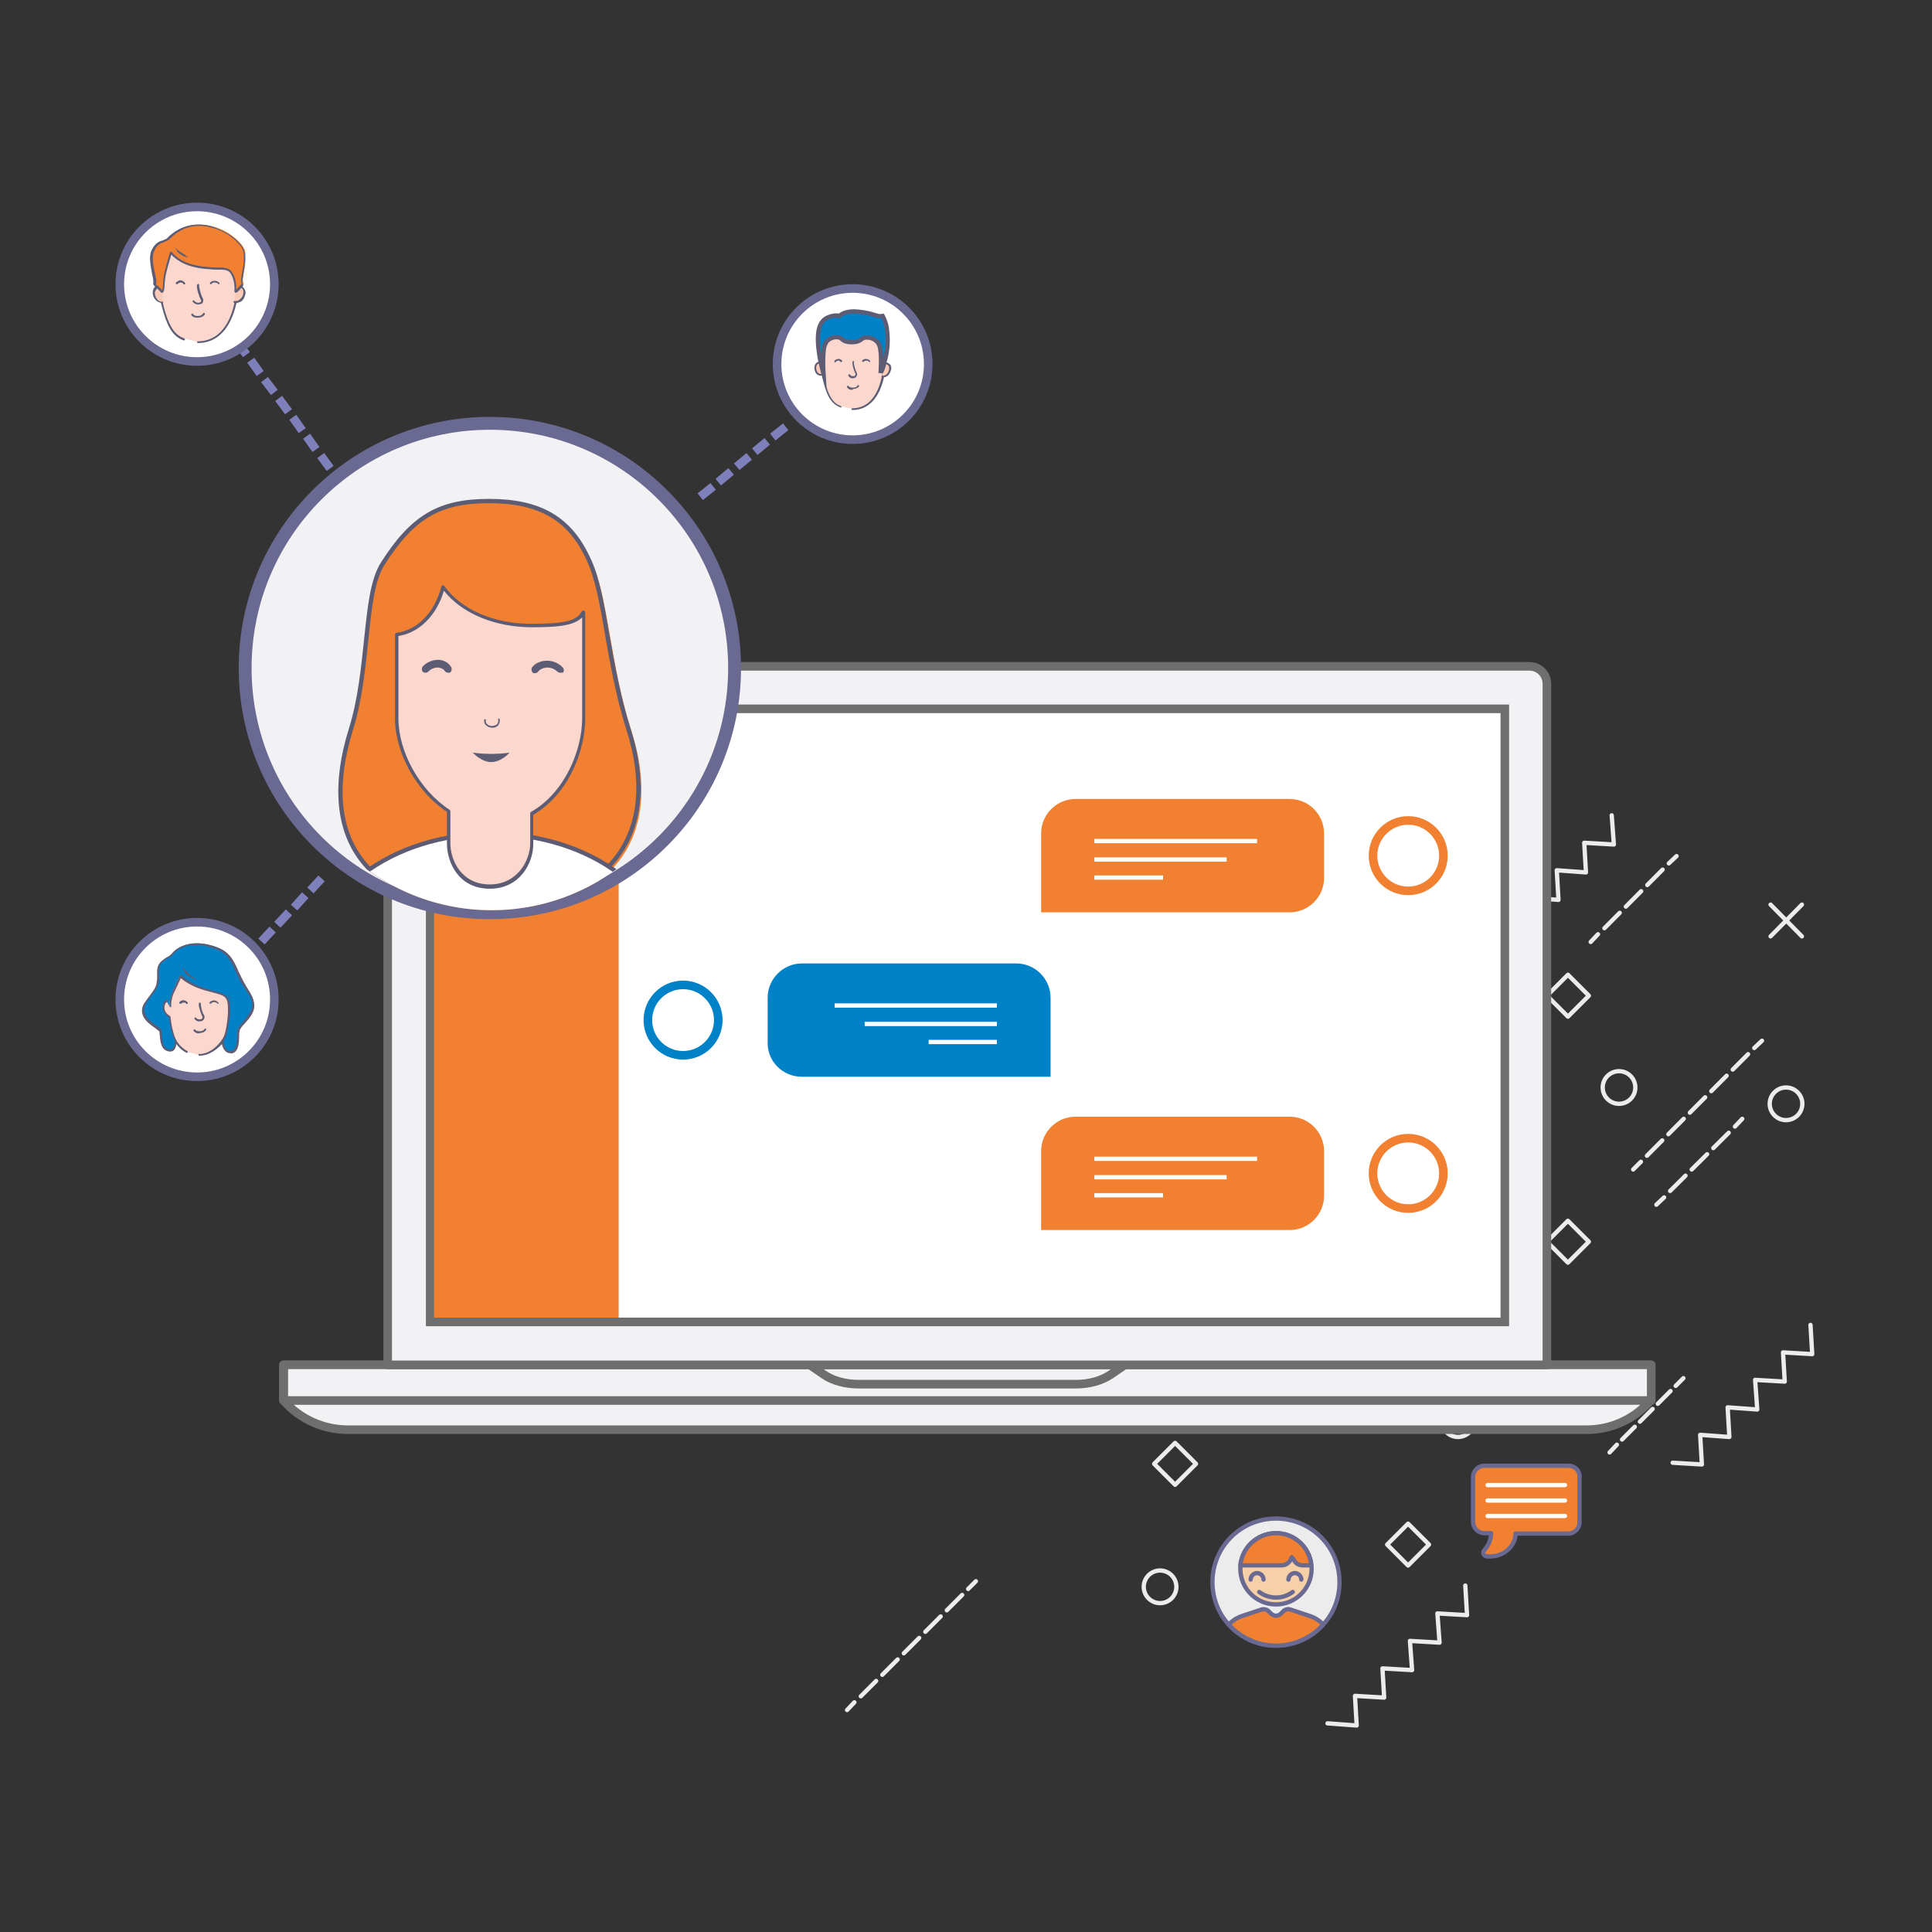 <?xml version="1.0" encoding="utf-8"?>
<!-- Generator: Adobe Illustrator 22.1.0, SVG Export Plug-In . SVG Version: 6.00 Build 0)  -->
<svg version="1.1" id="Calque_1" xmlns="http://www.w3.org/2000/svg" xmlns:xlink="http://www.w3.org/1999/xlink" x="0px" y="0px"
	 viewBox="0 0 450 450" style="enable-background:new 0 0 450 450;" xml:space="preserve">
<rect x="0" y="0" width="450" height="450" fill="#333333" stroke="none"/>
<style type="text/css">
	.st0{fill:#F18130;stroke:#696992;stroke-linecap:round;stroke-linejoin:round;stroke-miterlimit:10;}
	.st1{fill:none;stroke:#FFFFFF;stroke-linecap:round;stroke-linejoin:round;stroke-miterlimit:10;}
	.st2{fill:#F1BD19;stroke:#231F20;stroke-linecap:round;stroke-linejoin:round;stroke-miterlimit:10;}
	.st3{fill:none;stroke:#231F20;stroke-linecap:round;stroke-linejoin:round;stroke-miterlimit:10;}
	.st4{fill:#ECECEC;stroke:#696992;stroke-linecap:round;stroke-linejoin:round;stroke-miterlimit:10;}
	.st5{fill:#F6D1A7;stroke:#696992;stroke-linecap:round;stroke-linejoin:round;stroke-miterlimit:10;}
	.st6{fill:none;stroke:#696992;stroke-linecap:round;stroke-linejoin:round;stroke-miterlimit:10;}
	.st7{fill:#ECECEC;stroke:#231F20;stroke-linecap:round;stroke-linejoin:round;stroke-miterlimit:10;}
	.st8{fill:#F6D1A7;stroke:#231F20;stroke-linecap:round;stroke-linejoin:round;stroke-miterlimit:10;}
	.st9{fill:#D6A500;stroke:#231F20;stroke-linecap:round;stroke-linejoin:round;stroke-miterlimit:10;}
	.st10{fill:#424242;stroke:#231F20;stroke-linecap:round;stroke-linejoin:round;stroke-miterlimit:10;}
	.st11{fill:#FF8C56;stroke:#231F20;stroke-linecap:round;stroke-linejoin:round;stroke-miterlimit:10;}
	.st12{fill:#ADD676;stroke:#231F20;stroke-linecap:round;stroke-linejoin:round;stroke-miterlimit:10;}
	.st13{display:none;fill:#7E50FF;stroke:#696992;stroke-linecap:round;stroke-linejoin:round;stroke-miterlimit:10;}
	.st14{display:none;fill:#0082C8;stroke:#696992;stroke-linecap:round;stroke-linejoin:round;stroke-miterlimit:10;}
	.st15{fill:#EC6F39;stroke:#231F20;stroke-linecap:round;stroke-linejoin:round;stroke-miterlimit:10;}
	.st16{fill:none;stroke:#ECECEC;stroke-linecap:round;stroke-linejoin:round;stroke-miterlimit:10;}
	.st17{fill:none;stroke:#ECECEC;stroke-linecap:round;stroke-linejoin:round;}
	.st18{fill:none;stroke:#ECECEC;stroke-linecap:round;stroke-linejoin:round;stroke-dasharray:4.448,1.779;}
	.st19{fill:none;stroke:#ECECEC;stroke-linecap:round;stroke-linejoin:round;stroke-dasharray:5.028,2.011;}
	.st20{fill:none;stroke:#ECECEC;stroke-linecap:round;stroke-linejoin:round;stroke-dasharray:5.059,2.023;}
	.st21{fill:none;stroke:#ECECEC;stroke-linecap:round;stroke-linejoin:round;stroke-dasharray:5.062,2.025;}
	.st22{fill:none;stroke:#ECECEC;stroke-linecap:round;stroke-linejoin:round;stroke-dasharray:4.84,1.936;}
	.st23{fill:none;stroke:#ECECEC;stroke-linecap:round;stroke-linejoin:round;stroke-dasharray:4.206,1.682;}
	.st24{fill:#F2F2F4;stroke:#6E6E6E;stroke-width:2;stroke-linecap:round;stroke-linejoin:round;stroke-miterlimit:10;}
	.st25{fill:#FFFFFF;stroke:#6E6E6E;stroke-width:2;stroke-miterlimit:10;}
	.st26{fill:#F18130;}
	.st27{fill:none;stroke:#F18130;stroke-width:2;stroke-miterlimit:10;}
	.st28{fill:none;stroke:#FFFFFF;stroke-miterlimit:10;}
	.st29{fill:#0082C8;}
	.st30{fill:none;stroke:#0082C8;stroke-width:2;stroke-miterlimit:10;}
	.st31{fill:#F2F2F4;}
	.st32{fill:none;stroke:#696992;stroke-width:3;stroke-miterlimit:10;}
	.st33{clip-path:url(#SVGID_2_);}
	.st34{fill:none;stroke:#5C5C74;stroke-miterlimit:10;}
	.st35{fill:#FFFFFF;stroke:#5D5C74;stroke-miterlimit:10;}
	.st36{fill:#FBD7CE;}
	.st37{fill:#5C5C74;}
	.st38{fill:none;stroke:#7F7FBC;stroke-width:2;stroke-miterlimit:10;}
	.st39{fill:#FFFFFF;stroke:#696992;stroke-width:2;stroke-miterlimit:10;}
	.st40{fill:#FACAB8;}
	.st41{fill:#0082C8;stroke:#5C5C74;stroke-miterlimit:10;}
	.st42{fill:#EDEFF0;}
</style>
<g>
	<g>
		<g id="XMLID_442_">
			<path id="XMLID_446_" class="st0" d="M365.4,341.4h-19.7c-1.4,0-2.6,1.2-2.6,2.6v10.5c0,1.4,1.2,2.6,2.6,2.6h1.6
				c0,1.5-0.6,2.9-1.6,4c-0.5,0.5-0.1,1.3,0.5,1.4c4.1,0.4,6.8-2.5,6.8-5.3h12.3c1.4,0,2.6-1.2,2.6-2.6V344
				C368,342.6,366.8,341.4,365.4,341.4z"/>
			<line id="XMLID_445_" class="st1" x1="346.5" y1="345.9" x2="364.5" y2="345.9"/>
			<line id="XMLID_444_" class="st1" x1="346.5" y1="349.5" x2="364.5" y2="349.5"/>
			<line id="XMLID_443_" class="st1" x1="346.5" y1="353.1" x2="364.5" y2="353.1"/>
		</g>
		<g id="XMLID_469_">
			<path id="XMLID_473_" class="st2" d="M349.5,186h-19.7c-1.4,0-2.6,1.2-2.6,2.6v10.5c0,1.4,1.2,2.6,2.6,2.6h1.6
				c0,1.5-0.6,2.9-1.6,4c-0.5,0.5-0.1,1.3,0.5,1.4c4.1,0.4,6.8-2.5,6.8-5.3h12.3c1.4,0,2.6-1.2,2.6-2.6v-10.5
				C352.1,187.1,350.9,186,349.5,186z"/>
			<line id="XMLID_472_" class="st3" x1="330.6" y1="190.4" x2="348.6" y2="190.4"/>
			<line id="XMLID_471_" class="st3" x1="330.6" y1="194.1" x2="348.6" y2="194.1"/>
			<line id="XMLID_470_" class="st3" x1="330.6" y1="197.7" x2="348.6" y2="197.7"/>
		</g>
		<g>
			<path class="st4" d="M312,368.5c0,3.8-1.4,7.3-3.8,9.9c-2.7,3-6.6,4.9-11,4.9c-4.4,0-8.3-1.9-11-4.9c-2.4-2.6-3.8-6.1-3.8-9.9
				c0-8.2,6.6-14.8,14.8-14.8C305.4,353.7,312,360.3,312,368.5z"/>
			<g>
				<g id="XMLID_433_">
					<g id="XMLID_435_">
						<circle id="XMLID_441_" class="st5" cx="297.2" cy="365.4" r="8.3"/>
						<path id="XMLID_440_" class="st0" d="M297.2,357.1c-4.3,0-7.9,3.3-8.3,7.5h9.6c0.9,0,1.7-0.5,2.1-1.3l0.3-0.6l0.7,1
							c0.4,0.6,1.1,0.9,1.9,0.9h1.9C305.1,360.4,301.5,357.1,297.2,357.1z"/>
						<g id="XMLID_437_">
							<path id="XMLID_439_" class="st6" d="M300.1,367.9c0-0.8,0.7-1.5,1.5-1.5s1.5,0.7,1.5,1.5"/>
							<path id="XMLID_438_" class="st6" d="M291.3,367.9c0-0.8,0.7-1.5,1.5-1.5c0.8,0,1.5,0.7,1.5,1.5"/>
						</g>
						<path id="XMLID_436_" class="st6" d="M293.3,370.8c1.1,0.8,2.4,1.3,3.9,1.3s2.8-0.5,3.9-1.3"/>
					</g>
				</g>
				<path class="st0" d="M308.2,378.4c-2.7,3-6.6,4.9-11,4.9c-4.4,0-8.3-1.9-11-4.9c0.8-0.9,1.9-1.6,3.1-2l4.5-1.5
					c0.6-0.2,1.3,0,1.7,0.4l0.5,0.5c0.7,0.7,1.7,0.7,2.4,0l0.5-0.5c0.5-0.5,1.1-0.6,1.7-0.4l4.5,1.5
					C306.3,376.8,307.4,377.5,308.2,378.4z"/>
			</g>
		</g>
		<g>
			<path class="st7" d="M349.9,287.7c0,3.6-1.4,6.9-3.6,9.4c-2.6,2.9-6.3,4.7-10.4,4.7s-7.9-1.8-10.4-4.7c-2.2-2.5-3.6-5.8-3.6-9.4
				c0-7.8,6.3-14.1,14.1-14.1C343.6,273.6,349.9,279.9,349.9,287.7z"/>
			<g>
				<g id="XMLID_425_">
					<g id="XMLID_426_">
						<circle id="XMLID_432_" class="st8" cx="335.9" cy="284.7" r="7.9"/>
						<path id="XMLID_431_" class="st9" d="M335.9,276.8c-4.1,0-7.5,3.1-7.8,7.2h9.1c0.9,0,1.6-0.5,2-1.3l0.3-0.6l0.7,0.9
							c0.4,0.6,1.1,0.9,1.8,0.9h1.9C343.4,280,340,276.8,335.9,276.8z"/>
						<g id="XMLID_428_">
							<path id="XMLID_430_" class="st3" d="M338.7,287c0-0.8,0.6-1.4,1.4-1.4s1.4,0.6,1.4,1.4"/>
							<path id="XMLID_429_" class="st3" d="M330.2,287c0-0.8,0.6-1.4,1.4-1.4c0.8,0,1.4,0.6,1.4,1.4"/>
						</g>
						<path id="XMLID_427_" class="st3" d="M332.2,289.8c1,0.8,2.3,1.2,3.7,1.2s2.7-0.5,3.7-1.2"/>
					</g>
				</g>
				<path class="st10" d="M346.3,297.1c-2.6,2.9-6.3,4.7-10.4,4.7s-7.9-1.8-10.4-4.7c0.8-0.8,1.8-1.5,2.9-1.9l4.3-1.4
					c0.6-0.2,1.2,0,1.7,0.4l0.5,0.5c0.6,0.6,1.7,0.6,2.3,0l0.5-0.5c0.4-0.4,1.1-0.6,1.7-0.4l4.3,1.4
					C344.6,295.6,345.6,296.2,346.3,297.1z"/>
			</g>
		</g>
		<g>
			<path class="st7" d="M274.1,268.9c0,3.7-1.4,7.1-3.7,9.6c-2.6,2.9-6.4,4.8-10.7,4.8c-4.2,0-8.1-1.8-10.7-4.8
				c-2.3-2.5-3.7-5.9-3.7-9.6c0-7.9,6.4-14.4,14.4-14.4S274.1,261,274.1,268.9z"/>
			<g>
				<g id="XMLID_417_">
					<g id="XMLID_418_">
						<circle id="XMLID_424_" class="st8" cx="259.7" cy="265.9" r="8.1"/>
						<path id="XMLID_423_" class="st11" d="M259.7,257.8c-4.2,0-7.7,3.2-8,7.3h9.3c0.9,0,1.7-0.5,2-1.3l0.3-0.6l0.7,0.9
							c0.4,0.6,1.1,0.9,1.8,0.9h1.9C267.4,261.1,263.9,257.8,259.7,257.8z"/>
						<g id="XMLID_420_">
							<path id="XMLID_422_" class="st3" d="M262.6,268.3c0-0.8,0.7-1.5,1.5-1.5s1.5,0.7,1.5,1.5"/>
							<path id="XMLID_421_" class="st3" d="M254,268.3c0-0.8,0.7-1.5,1.5-1.5c0.8,0,1.5,0.7,1.5,1.5"/>
						</g>
						<path id="XMLID_419_" class="st3" d="M255.9,271.1c1.1,0.8,2.4,1.2,3.8,1.2c1.4,0,2.7-0.5,3.8-1.2"/>
					</g>
				</g>
				<path class="st12" d="M270.4,278.6c-2.6,2.9-6.4,4.8-10.7,4.8c-4.2,0-8.1-1.8-10.7-4.8c0.8-0.9,1.8-1.5,3-1.9l4.4-1.5
					c0.6-0.2,1.2,0,1.7,0.4l0.5,0.5c0.6,0.6,1.7,0.6,2.3,0l0.5-0.5c0.4-0.4,1.1-0.6,1.7-0.4l4.4,1.5
					C268.6,277,269.6,277.7,270.4,278.6z"/>
			</g>
		</g>
		<path id="XMLID_468_" class="st13" d="M393.5,222.8l1.1,2.2c0.3,0.7,1,1.2,1.8,1.3l2.5,0.4c1.9,0.3,2.7,2.6,1.3,4l-1.8,1.7
			c-0.6,0.5-0.8,1.3-0.7,2.1l0.4,2.5c0.3,1.9-1.7,3.4-3.4,2.5l-2.2-1.2c-0.7-0.4-1.5-0.4-2.2,0l-2.2,1.2c-1.7,0.9-3.7-0.6-3.4-2.5
			l0.4-2.5c0.1-0.8-0.1-1.5-0.7-2.1l-1.8-1.7c-1.4-1.4-0.6-3.7,1.3-4l2.5-0.4c0.8-0.1,1.4-0.6,1.8-1.3l1.1-2.2
			C390.1,221.1,392.6,221.1,393.5,222.8z"/>
		<path class="st14" d="M416,190.9c0-2.7-2.2-4.9-4.9-4.9c-1.6,0-3,0.8-3.9,2c-0.9-1.2-2.3-2-3.9-2c-2.7,0-4.9,2.2-4.9,4.9
			c0,0-0.7,5.2,8.9,11.1C416.7,196.1,416,190.9,416,190.9z"/>
		<path class="st15" d="M304.9,283c0-2.7-2.2-4.9-4.9-4.9c-1.6,0-3,0.8-3.9,2c-0.9-1.2-2.3-2-3.9-2c-2.7,0-4.9,2.2-4.9,4.9
			c0,0-0.7,5.2,8.9,11.1C305.6,288.2,304.9,283,304.9,283z"/>
		<g id="XMLID_479_">
			<line id="XMLID_481_" class="st16" x1="412.4" y1="210.7" x2="419.7" y2="218.1"/>
			<line id="XMLID_416_" class="st16" x1="419.7" y1="210.7" x2="412.4" y2="218.1"/>
		</g>
		<g id="XMLID_488_">
			<line id="XMLID_491_" class="st16" x1="282.5" y1="240.5" x2="289.9" y2="247.8"/>
			<line id="XMLID_490_" class="st16" x1="289.9" y1="240.5" x2="282.5" y2="247.8"/>
		</g>
		<circle id="XMLID_415_" class="st16" cx="270.2" cy="369.6" r="3.8"/>
		<circle id="XMLID_499_" class="st16" cx="416" cy="257.1" r="3.8"/>
		<circle id="XMLID_493_" class="st16" cx="339.6" cy="330.9" r="3.8"/>
		
			<rect id="XMLID_492_" x="324.6" y="356.3" transform="matrix(0.707 -0.707 0.707 0.707 -158.305 337.351)" class="st16" width="6.9" height="6.9"/>
		
			<rect id="XMLID_414_" x="270.3" y="337.5" transform="matrix(0.707 -0.707 0.707 0.707 -160.893 293.447)" class="st16" width="6.9" height="6.9"/>
		
			<rect id="XMLID_498_" x="271.5" y="285.8" transform="matrix(0.707 -0.707 0.707 0.707 -123.987 279.099)" class="st16" width="6.9" height="6.9"/>
		
			<rect id="XMLID_484_" x="318.4" y="308.6" transform="matrix(0.707 -0.707 0.707 0.707 -126.37 318.94)" class="st16" width="6.9" height="6.9"/>
		<circle id="XMLID_478_" class="st16" cx="377.1" cy="253.3" r="3.8"/>
		<circle id="XMLID_483_" class="st16" cx="330.2" cy="219.4" r="3.8"/>
		
			<rect id="XMLID_477_" x="361.8" y="285.8" transform="matrix(0.707 -0.707 0.707 0.707 -97.536 342.95)" class="st16" width="6.9" height="6.9"/>
		
			<rect id="XMLID_476_" x="361.8" y="228.5" transform="matrix(0.707 -0.707 0.707 0.707 -57.018 326.159)" class="st16" width="6.9" height="6.9"/>
		<polyline id="XMLID_413_" class="st16" points="341.3,369.3 341.7,376.2 334.8,375.8 335.3,382.6 328.4,382.2 328.9,389 
			322,388.6 322.4,395.4 315.6,395 316,401.9 309.2,401.4 		"/>
		<polyline id="XMLID_502_" class="st16" points="421.7,308.6 422.1,315.4 415.3,315 415.7,321.8 408.8,321.4 409.3,328.3 
			402.4,327.8 402.8,334.7 396,334.2 396.4,341.1 389.6,340.7 		"/>
		<polyline id="XMLID_482_" class="st16" points="311.9,241.1 312.3,247.9 305.5,247.5 305.9,254.4 299.1,253.9 299.5,260.8 
			292.6,260.4 293.1,267.2 286.2,266.8 286.6,273.6 279.8,273.2 		"/>
		<polyline id="XMLID_412_" class="st16" points="265.1,300.2 265.5,307.1 258.7,306.6 259.1,313.5 252.3,313.1 252.7,319.9 
			245.8,319.5 246.3,326.3 239.4,325.9 239.9,332.7 233,332.3 		"/>
		<g id="XMLID_410_">
			<g>
				<line class="st17" x1="222.5" y1="323.5" x2="224.3" y2="321.8"/>
				<line class="st18" x1="225.5" y1="320.5" x2="242.5" y2="303.5"/>
				<line class="st17" x1="243.1" y1="302.9" x2="244.9" y2="301.1"/>
			</g>
		</g>
		<g id="XMLID_463_">
			<g>
				<line class="st17" x1="297" y1="228.1" x2="298.8" y2="226.3"/>
				<line class="st18" x1="300.1" y1="225.1" x2="317" y2="208.1"/>
				<line class="st17" x1="317.7" y1="207.5" x2="319.4" y2="205.7"/>
			</g>
		</g>
		<g id="XMLID_461_">
			<g>
				<line class="st17" x1="301.9" y1="233" x2="303.7" y2="231.3"/>
				<line class="st19" x1="305.1" y1="229.8" x2="314.4" y2="220.6"/>
				<line class="st17" x1="315.1" y1="219.9" x2="316.9" y2="218.1"/>
			</g>
		</g>
		<g id="XMLID_474_">
			<g>
				<line class="st17" x1="380.4" y1="272.4" x2="382.2" y2="270.6"/>
				<line class="st20" x1="383.6" y1="269.2" x2="407.9" y2="244.8"/>
				<line class="st17" x1="408.6" y1="244.1" x2="410.4" y2="242.4"/>
			</g>
		</g>
		<g id="XMLID_406_">
			<g>
				<line class="st17" x1="385.8" y1="280.6" x2="387.6" y2="278.9"/>
				<line class="st21" x1="389" y1="277.4" x2="403.4" y2="263.1"/>
				<line class="st17" x1="404.1" y1="262.4" x2="405.8" y2="260.6"/>
			</g>
		</g>
		<g id="XMLID_400_">
			<g>
				<line class="st17" x1="260.2" y1="329.7" x2="261.9" y2="327.9"/>
				<line class="st21" x1="263.4" y1="326.5" x2="277.7" y2="312.2"/>
				<line class="st17" x1="278.4" y1="311.4" x2="280.2" y2="309.7"/>
			</g>
		</g>
		<g id="XMLID_500_">
			<g>
				<line class="st17" x1="336.3" y1="318" x2="338.1" y2="316.2"/>
				<line class="st21" x1="339.5" y1="314.8" x2="353.8" y2="300.4"/>
				<line class="st17" x1="354.6" y1="299.7" x2="356.3" y2="298"/>
			</g>
		</g>
		<g id="XMLID_485_">
			<g>
				<line class="st17" x1="315.1" y1="274.8" x2="316.8" y2="273"/>
				<line class="st21" x1="318.3" y1="271.6" x2="332.6" y2="257.3"/>
				<line class="st17" x1="333.3" y1="256.6" x2="335.1" y2="254.8"/>
			</g>
		</g>
		<g id="XMLID_487_">
			<g>
				<line class="st17" x1="307.5" y1="269.3" x2="309.3" y2="267.5"/>
				<line class="st22" x1="310.6" y1="266.1" x2="319.5" y2="257.2"/>
				<line class="st17" x1="320.2" y1="256.6" x2="322" y2="254.8"/>
			</g>
		</g>
		<polyline id="XMLID_460_" class="st16" points="375.4,189.9 375.9,196.7 369,196.3 369.4,203.2 362.6,202.7 363,209.6 
			356.2,209.1 356.6,216 349.7,215.6 350.2,222.4 343.3,222 		"/>
		<g id="XMLID_455_">
			<g>
				<line class="st17" x1="370.5" y1="219.4" x2="372.2" y2="217.6"/>
				<line class="st21" x1="373.7" y1="216.2" x2="388" y2="201.8"/>
				<line class="st17" x1="388.7" y1="201.1" x2="390.5" y2="199.4"/>
			</g>
		</g>
		<g id="XMLID_372_">
			<g>
				<line class="st17" x1="197.3" y1="398.3" x2="199" y2="396.5"/>
				<line class="st20" x1="200.5" y1="395.1" x2="224.8" y2="370.8"/>
				<line class="st17" x1="225.5" y1="370.1" x2="227.3" y2="368.3"/>
			</g>
		</g>
		<g id="XMLID_494_">
			<g>
				<line class="st17" x1="374.9" y1="338.3" x2="376.6" y2="336.5"/>
				<line class="st23" x1="377.8" y1="335.3" x2="389.7" y2="323.4"/>
				<line class="st17" x1="390.3" y1="322.8" x2="392.1" y2="321"/>
			</g>
		</g>
		<g id="XMLID_451_">
			<path id="XMLID_295_" class="st7" d="M350.1,248.6h-28.4c-1.1,0-2-0.9-2-2V231c0-1.1,0.9-2,2-2h28.4c1.1,0,2,0.9,2,2v15.7
				C352.1,247.8,351.2,248.6,350.1,248.6z"/>
			<rect id="XMLID_454_" x="319.7" y="233.5" class="st2" width="32.4" height="2.9"/>
			<g id="XMLID_453_">
				<rect x="321.4" y="243.2" class="st7" width="10.1" height="1.4"/>
			</g>
			<g id="XMLID_452_">
				<rect x="333.9" y="243.2" class="st7" width="10.1" height="1.4"/>
			</g>
		</g>
	</g>
	<g>
		<path id="XMLID_299_" class="st24" d="M369.6,333H81c-5.5,0-10.8-2.3-14.5-6.3l-0.5-0.5v-8.3h318.5v8.3l-0.5,0.5
			C380.3,330.7,375.1,333,369.6,333z"/>
		<rect id="XMLID_298_" x="66.1" y="317.9" class="st24" width="318.5" height="8.3"/>
		<path id="XMLID_297_" class="st24" d="M225.3,322.4h25.3c3.1,0,6-0.8,8.2-2.3l3.2-2.2h-36.7h-36.7l3.2,2.2
			c2.1,1.5,5.1,2.3,8.2,2.3H225.3z"/>
		<path id="XMLID_296_" class="st24" d="M360.3,317.9h-270V159.3c0-2.3,1.8-4.1,4.1-4.1h261.8c2.3,0,4.1,1.8,4.1,4.1V317.9z"/>
		<rect id="XMLID_294_" x="100.2" y="165.1" class="st25" width="250.3" height="142.8"/>
		<g>
			<g>
				<path class="st26" d="M300.4,212.5h-57.9v-18.4c0-4.4,3.6-8,8-8h49.9c4.4,0,8,3.6,8,8v10.4C308.4,208.9,304.8,212.5,300.4,212.5
					z"/>
				<circle class="st27" cx="328" cy="199.3" r="8.2"/>
				<line class="st28" x1="254.9" y1="195.9" x2="292.8" y2="195.9"/>
				<line class="st28" x1="254.9" y1="200.2" x2="285.7" y2="200.2"/>
				<line class="st28" x1="254.9" y1="204.4" x2="270.9" y2="204.4"/>
			</g>
			<g>
				<path class="st26" d="M300.4,286.5h-57.9v-18.4c0-4.4,3.6-8,8-8h49.9c4.4,0,8,3.6,8,8v10.4C308.4,282.9,304.8,286.5,300.4,286.5
					z"/>
				<circle class="st27" cx="328" cy="273.3" r="8.2"/>
				<line class="st28" x1="254.9" y1="269.9" x2="292.8" y2="269.9"/>
				<line class="st28" x1="254.9" y1="274.2" x2="285.7" y2="274.2"/>
				<line class="st28" x1="254.9" y1="278.4" x2="270.9" y2="278.4"/>
			</g>
			<g>
				<path class="st29" d="M186.8,250.8h57.9v-18.4c0-4.4-3.6-8-8-8h-49.9c-4.4,0-8,3.6-8,8v10.4
					C178.7,247.2,182.3,250.8,186.8,250.8z"/>
				<circle class="st30" cx="159.1" cy="237.6" r="8.2"/>
				<line class="st28" x1="232.2" y1="234.2" x2="194.4" y2="234.2"/>
				<line class="st28" x1="232.2" y1="238.5" x2="201.4" y2="238.5"/>
				<line class="st28" x1="232.2" y1="242.7" x2="216.3" y2="242.7"/>
			</g>
		</g>
		<rect x="101.1" y="166.1" class="st26" width="43" height="140.8"/>
		<g>
			<circle id="XMLID_1138_" class="st31" cx="114.1" cy="155.6" r="57"/>
			<circle id="XMLID_382_" class="st32" cx="114.1" cy="155.6" r="57"/>
			<g id="XMLID_1137_">
				<g>
					<g>
						<g>
							<g>
								<defs>
									<circle id="SVGID_1_" cx="114.5" cy="163" r="49"/>
								</defs>
								<clipPath id="SVGID_2_">
									<use xlink:href="#SVGID_1_"  style="overflow:visible;"/>
								</clipPath>
								<g id="XMLID_1120_" class="st33">
									<path id="XMLID_1068_" class="st26" d="M147.1,170.3c7.6,23.8-3.6,41.8-32.9,41.8c-30.9,0-39.9-18-32.6-41.8
										c4.6-15,2.8-31.4,7.5-38.8c6.7-10.6,12.8-14.7,25-14.7c11.6,0,18.9,3.7,23.7,14C141.7,139,142.1,154.9,147.1,170.3z"/>
									<path id="XMLID_1065_" class="st34" d="M113.9,116.7c-11.6,0-17.8,3.7-24.7,14.5c-2.5,3.9-3.1,10.3-3.9,17.8
										c-0.7,6.5-1.4,14-3.6,21c-3.9,12.5-3,22.9,2.3,30c5.5,7.5,15.6,11.2,29.9,11.2c14,0,24.3-4.1,30-11.9
										c5.4-7.4,6.3-17.6,2.5-29.4c-2.4-7.6-3.8-15.4-5-22.2c-1.2-7.1-2.3-13.2-4.3-17.4C132.8,120.8,125.8,116.7,113.9,116.7z"/>
									<path id="XMLID_1064_" class="st35" d="M72.3,225.9c0-17.5,18.9-31.7,42.1-31.7s42.1,14.2,42.1,31.7"/>
									<path id="XMLID_1063_" class="st36" d="M123.9,146c-9,0-16.8-3.7-20.6-9c-1.5,6.1-5.7,10.5-10.8,11.2c0,5.6,0,14.6,0,19.5
										c0,7.5,4.7,16.9,12.1,21.6v7.5c0,4.2,2.6,10.1,9.6,10.1c6.7,0,9.8-5.9,9.8-10.1v-7c7.9-4.5,12.1-14.3,12.1-22.1
										c0-7.5,0-24.6,0-24.6c0-0.1,0-0.1,0-0.2C134.8,145.3,131.6,146,123.9,146z"/>
									<path id="XMLID_1060_" class="st37" d="M114.1,207c-7.4,0-10-6.3-10-10.5v-7.4c-7-4.6-12.1-13.7-12.1-21.8v-19.5
										c0-0.2,0.2-0.3,0.3-0.4c4.9-0.6,9-4.8,10.5-10.8c0.1-0.2,0.2-0.3,0.3-0.3c0.2,0,0.3,0.1,0.4,0.2c3.9,5.5,11.6,8.8,20.2,8.8
										c7.9,0,10.6-0.7,11.8-2.9c0.1-0.2,0.3-0.2,0.5-0.2c0.2,0.1,0.3,0.2,0.3,0.4v0.2v24.6c0,7.4-3.8,17.5-12.1,22.4v6.7
										C124.3,200.8,121.2,207,114.1,207z M92.8,148.1v19.2c0,7.9,5,16.8,11.9,21.3c0.1,0.1,0.2,0.2,0.2,0.3v7.5
										c0,3.9,2.5,9.6,9.2,9.6c6.4,0,9.4-5.6,9.4-9.6v-7c0-0.1,0.1-0.3,0.2-0.3c7.9-4.5,11.9-14.4,11.9-21.8v-23.5
										c-1.9,1.9-5.5,2.3-11.7,2.3c-8.6,0-16.3-3.2-20.5-8.5C101.7,143.3,97.7,147.4,92.8,148.1z"/>
									<g id="XMLID_1058_">
										<path id="XMLID_1059_" class="st37" d="M118.7,175.3c0,0-1.9,2.2-4.3,2.2c-2.3,0-4.3-2.2-4.3-2.2s1.9,0.3,4.3,0.3
											C116.9,175.6,118.7,175.3,118.7,175.3z"/>
									</g>
									<g id="XMLID_1035_">
										<path id="XMLID_1057_" class="st37" d="M114.7,169.5L114.7,169.5c-0.7,0-1.3-0.3-1.7-0.8c-0.2-0.3-0.3-0.8-0.2-1.2
											l0.4,0.1c-0.1,0.3-0.1,0.6,0.1,0.9s0.7,0.6,1.2,0.6c0.6,0,1.2-0.2,1.4-0.6c0.2-0.3,0.2-0.6,0.1-1l0.3-0.2
											c0.2,0.6,0.1,1-0.1,1.3C116.1,169.1,115.4,169.5,114.7,169.5z"/>
									</g>
									<g id="XMLID_1033_">
										<path id="XMLID_1034_" class="st37" d="M99.1,156.7c-0.2,0-0.4-0.1-0.6-0.2c-0.3-0.3-0.3-0.8-0.1-1.2
											c1-1.1,2.5-1.7,3.9-1.6c1.2,0.1,2.2,0.7,2.8,1.7c0.2,0.4,0.1,0.9-0.2,1.2c-0.4,0.2-0.9,0.1-1.2-0.2
											c-0.3-0.5-0.8-0.8-1.5-0.9c-0.9-0.1-1.9,0.3-2.5,1C99.5,156.6,99.3,156.7,99.1,156.7z"/>
									</g>
									<g id="XMLID_1029_">
										<path id="XMLID_1031_" class="st37" d="M130.5,156.7c-0.2,0-0.4-0.1-0.6-0.2c-0.7-0.7-1.7-1.1-2.7-1
											c-0.8,0.1-1.5,0.4-1.9,1c-0.3,0.3-0.8,0.4-1.2,0.2c-0.3-0.3-0.4-0.8-0.2-1.2c0.7-1,1.9-1.5,3.2-1.6c1.5-0.1,3,0.5,4,1.6
											c0.3,0.3,0.3,0.9,0,1.2C130.9,156.6,130.7,156.7,130.5,156.7z"/>
									</g>
								</g>
							</g>
						</g>
					</g>
				</g>
			</g>
			<g id="XMLID_1140_">
				<line id="XMLID_1141_" class="st38" x1="76.9" y1="109.1" x2="74.7" y2="106.1"/>
				<line id="XMLID_1142_" class="st38" x1="73.6" y1="104.7" x2="71.4" y2="101.6"/>
				<line id="XMLID_1143_" class="st38" x1="70.4" y1="100.3" x2="68.2" y2="97.2"/>
				<line id="XMLID_1144_" class="st38" x1="67.2" y1="95.9" x2="64.9" y2="92.8"/>
				<line id="XMLID_1145_" class="st38" x1="63.9" y1="91.4" x2="61.6" y2="88.4"/>
				<line id="XMLID_1146_" class="st38" x1="60.6" y1="87" x2="58.4" y2="83.9"/>
				<line id="XMLID_1147_" class="st38" x1="57.4" y1="82.6" x2="55.1" y2="79.5"/>
				<path id="XMLID_371_" class="st38" d="M54.1,78.2"/>
			</g>
			<g id="XMLID_361_">
				<path id="XMLID_370_" class="st38" d="M55.9,224.5"/>
				<line id="XMLID_369_" class="st38" x1="57" y1="223.3" x2="59.7" y2="220.5"/>
				<line id="XMLID_368_" class="st38" x1="60.9" y1="219.3" x2="63.5" y2="216.5"/>
				<line id="XMLID_366_" class="st38" x1="64.6" y1="215.4" x2="67.3" y2="212.5"/>
				<line id="XMLID_364_" class="st38" x1="68.5" y1="211.4" x2="71.1" y2="208.5"/>
				<line id="XMLID_363_" class="st38" x1="72.3" y1="207.4" x2="74.9" y2="204.6"/>
				<path id="XMLID_362_" class="st38" d="M76,203.4"/>
			</g>
			<g id="XMLID_353_">
				<path id="XMLID_360_" class="st38" d="M161.8,116.8"/>
				<line id="XMLID_359_" class="st38" x1="163.1" y1="115.7" x2="166.1" y2="113.3"/>
				<line id="XMLID_358_" class="st38" x1="167.3" y1="112.3" x2="170.3" y2="109.8"/>
				<line id="XMLID_357_" class="st38" x1="171.6" y1="108.7" x2="174.5" y2="106.3"/>
				<line id="XMLID_356_" class="st38" x1="175.8" y1="105.2" x2="178.7" y2="102.8"/>
				<line id="XMLID_355_" class="st38" x1="180" y1="101.8" x2="183" y2="99.4"/>
				<path id="XMLID_354_" class="st38" d="M184.3,98.3"/>
			</g>
			<circle id="XMLID_352_" class="st39" cx="198.6" cy="84.8" r="17.6"/>
			<g id="XMLID_347_">
				<g id="XMLID_350_">
					<path id="XMLID_351_" class="st40" d="M192.4,85.7c0,0.9-0.6,1.6-1.3,1.6c-0.7,0-1.3-0.7-1.3-1.6s0.6-1.3,1.3-1.3
						C191.8,84.4,192.4,84.8,192.4,85.7z"/>
				</g>
				<g id="XMLID_348_">
					<path id="XMLID_349_" class="st37" d="M191.1,87.5c-0.8,0-1.4-0.8-1.4-1.8s0.6-1.5,1.4-1.5c0.8,0,1.4,0.6,1.4,1.5
						C192.6,86.6,192,87.5,191.1,87.5z M191.1,84.6c-0.6,0-1,0.4-1,1.1c0,0.8,0.5,1.4,1,1.4s1-0.6,1-1.4
						C192.2,85,191.8,84.6,191.1,84.6z"/>
				</g>
			</g>
			<g id="XMLID_345_">
				<path id="XMLID_346_" class="st36" d="M195.8,94.6c-2.2-0.8-3.2-3-4-6.3c-0.5-1.9-0.7-3.1-0.7-5.4c0-5.5,2.9-7.6,7.4-7.6
					s7.6,1.2,7.6,6.7c0,8.3-2.7,13.2-7.6,13.2"/>
			</g>
			<g id="XMLID_343_">
				<path id="XMLID_344_" class="st37" d="M198.5,95.5c-0.1,0-0.2-0.1-0.2-0.2s0.1-0.2,0.2-0.2c4.7,0,7.4-4.7,7.4-12.9
					c0-5.4-3-6.5-7.4-6.5c-2.3,0-4.1,0.6-5.3,1.7c-1.3,1.2-1.9,3.1-1.9,5.7c0,2.3,0.2,3.6,0.7,5.4c1.1,4.3,2.3,5.5,3.9,6.1
					c0.1,0.1,0.2,0.2,0.1,0.2c-0.1,0.1-0.2,0.2-0.2,0.1c-2.3-0.8-3.3-3-4.1-6.3c-0.5-1.9-0.7-3-0.7-5.5c0-5.2,2.5-7.8,7.6-7.8
					c4.1,0,7.9,0.8,7.9,6.9C206.4,90.6,203.5,95.5,198.5,95.5z"/>
			</g>
			<g id="XMLID_341_">
				<path id="XMLID_342_" class="st37" d="M198.6,88.1c-0.1,0-0.2,0-0.2,0c-0.6-0.1-0.8-0.6-0.8-0.6c-0.1-0.1,0-0.2,0.1-0.3
					c0.1-0.1,0.2,0,0.3,0.1c0,0,0.2,0.3,0.5,0.3c0.3,0.1,0.6,0,0.7-0.2c0.1-0.1,0.1-0.3,0-0.5c-0.3-0.5-0.8-2.2-0.6-2.7
					c0-0.1,0.1-0.2,0.2-0.1c0.1,0,0.2,0.1,0.1,0.2c-0.1,0.4,0.3,1.9,0.6,2.4c0.2,0.3,0.2,0.6,0,0.9C199.3,88,199,88.1,198.6,88.1z"
					/>
			</g>
			<g id="XMLID_339_">
				<path id="XMLID_340_" class="st37" d="M194.5,84.4c-0.1,0-0.1,0-0.1-0.1c-0.1-0.1-0.1-0.2,0-0.3c0.3-0.3,0.6-0.4,1-0.4
					c0.3,0,0.6,0.2,0.7,0.4c0.1,0.1,0.1,0.2-0.1,0.3c-0.1,0.1-0.2,0.1-0.3-0.1c-0.1-0.1-0.2-0.2-0.4-0.2c-0.2,0-0.5,0.1-0.6,0.3
					C194.6,84.4,194.6,84.4,194.5,84.4z"/>
			</g>
			<g id="XMLID_337_">
				<path id="XMLID_338_" class="st37" d="M202.6,84.4c-0.1,0-0.1,0-0.1-0.1c-0.2-0.2-0.5-0.3-0.7-0.3s-0.4,0.1-0.6,0.2
					c-0.1,0.1-0.2,0.1-0.3,0.1c-0.1-0.1-0.1-0.2-0.1-0.3c0.2-0.2,0.5-0.4,0.8-0.4s0.8,0.1,1,0.4c0.1,0.1,0.1,0.2,0,0.3
					C202.6,84.4,202.6,84.4,202.6,84.4z"/>
			</g>
			<g id="XMLID_335_">
				<path id="XMLID_336_" class="st37" d="M198.5,90.8c-0.6,0-1-0.2-1.2-0.6c-0.1-0.1-0.1-0.2,0.1-0.3c0.1-0.1,0.2-0.1,0.3,0.1
					c0.2,0.2,0.6,0.3,1,0.3c0.5,0,0.9-0.2,1-0.5c0.1-0.1,0.2-0.1,0.3-0.1c0.1,0.1,0.1,0.2,0.1,0.3c-0.2,0.3-0.8,0.6-1.4,0.6
					C198.5,90.8,198.5,90.8,198.5,90.8z"/>
			</g>
			<g id="XMLID_330_">
				<g id="XMLID_333_">
					<path id="XMLID_334_" class="st40" d="M205.5,87.7c1,0.1,1.9-1,1.9-1.9c0.1-1-0.9-1.3-1.6-1.2"/>
				</g>
				<g id="XMLID_331_">
					<path id="XMLID_332_" class="st37" d="M205.6,87.9c-0.1,0-0.1,0-0.1,0c-0.1,0-0.2-0.1-0.2-0.2s0.1-0.2,0.2-0.2
						c0.5,0.1,0.8-0.2,1-0.3c0.3-0.3,0.6-0.8,0.6-1.4c0-0.3-0.1-0.6-0.2-0.7c-0.2-0.2-0.7-0.3-1.1-0.3c-0.1,0-0.2-0.1-0.2-0.2
						s0.1-0.2,0.2-0.2c0.6-0.1,1.1,0.1,1.4,0.4c0.3,0.2,0.4,0.6,0.4,1c-0.1,0.6-0.3,1.2-0.8,1.7C206.4,87.8,206,87.9,205.6,87.9z"/>
				</g>
			</g>
			<path id="XMLID_329_" class="st41" d="M205.9,84.7c1-3.2,1-5.9,0.6-8.6c-0.3-1.4-0.9-2.5-0.9-2.5c-1.4,0.3-1.8-0.6-5.6-1
				c-2.7-0.3-4,0.5-4.5,1c0,0-0.9-0.4-2.6,0.3c-1.7,0.7-3,2.6-2.1,8.5c0.3,2.3,1,4.5,1,4.5s-0.3-4.7,0.3-6.5
				c0.1-0.1,0.1-0.2,0.1-0.2l0.3-0.6c1-1.2,2.9-1.4,3.6-0.6c0.8,0.8,2.3,0.7,2.3,0.7s1.4,0.1,2.3-0.7c0.8-0.8,3.4-0.4,4.1,1.4
				c0.7,1.8,0.3,6.5,0.3,6.5S205.7,86,205.9,84.7z"/>
			<circle id="XMLID_328_" class="st39" cx="45.9" cy="66.2" r="18"/>
			<circle id="XMLID_588_" class="st39" cx="45.9" cy="232.8" r="18"/>
			<g id="XMLID_9_">
				<g id="XMLID_326_">
					<path id="XMLID_327_" class="st36" d="M42.8,78.8c-2.8-1-3.9-3.8-5-7.6c-0.6-2.3-0.8-3.9-0.8-6.7c0-6.7,3.5-9.3,9.2-9.3
						c5.6,0,9.4,1.4,9.4,8.3c0,10.2-3.4,16.2-9.4,16.2"/>
				</g>
				<g id="XMLID_324_">
					<path id="XMLID_325_" class="st37" d="M46.1,79.9c-0.1,0-0.2-0.1-0.2-0.2c0-0.1,0.1-0.2,0.2-0.2c5.8,0,9.2-5.9,9.2-15.9
						c0-6.7-3.7-8-9.2-8c-2.9,0-5,0.6-6.5,2.1c-1.6,1.4-2.3,3.9-2.3,7c0,2.9,0.3,4.4,0.8,6.6c1.4,5.4,2.9,6.8,4.8,7.5
						c0.1,0.1,0.2,0.2,0.2,0.3c-0.1,0.1-0.2,0.2-0.3,0.2c-2.8-1-4-3.7-5.1-7.9c-0.6-2.2-0.9-3.8-0.9-6.7c0-6.4,3-9.5,9.4-9.5
						c5,0,9.6,1,9.6,8.5C55.7,73.8,52.2,79.9,46.1,79.9z"/>
				</g>
				<g id="XMLID_322_">
					<path id="XMLID_323_" class="st37" d="M46.2,70.9c-0.1,0-0.2,0-0.3,0c-0.6-0.1-1-0.6-1-0.6c-0.1-0.1,0-0.3,0.1-0.3
						c0.1-0.1,0.3,0,0.3,0.1c0,0,0.2,0.3,0.6,0.4c0.4,0.1,0.8-0.1,0.9-0.2c0.1-0.2,0.1-0.3-0.1-0.6c-0.3-0.6-1-2.6-0.8-3.4
						c0.1-0.1,0.2-0.2,0.3-0.2c0.1,0.1,0.2,0.2,0.2,0.3c-0.1,0.5,0.4,2.3,0.8,3c0.2,0.3,0.2,0.8,0,1.1
						C47.1,70.7,46.8,70.9,46.2,70.9z"/>
				</g>
				<g id="XMLID_320_">
					<path id="XMLID_321_" class="st37" d="M41.2,66.2c-0.1,0-0.1,0-0.2-0.1c-0.1-0.1-0.1-0.2,0-0.3c0.3-0.3,0.8-0.6,1.2-0.5
						c0.3,0.1,0.6,0.2,0.9,0.6c0.1,0.1,0.1,0.3-0.1,0.3c-0.1,0.1-0.3,0.1-0.3-0.1c-0.1-0.2-0.3-0.2-0.5-0.3c-0.3,0-0.6,0.1-0.8,0.3
						C41.3,66.2,41.3,66.2,41.2,66.2z"/>
				</g>
				<g id="XMLID_318_">
					<path id="XMLID_319_" class="st37" d="M51,66.2c-0.1,0-0.1,0-0.2-0.1c-0.2-0.2-0.6-0.3-0.9-0.3c-0.2,0-0.5,0.1-0.6,0.3
						c-0.1,0.1-0.2,0.1-0.3,0.1c-0.1-0.1-0.1-0.2-0.1-0.3c0.2-0.3,0.6-0.5,1-0.5c0.5,0,1,0.2,1.2,0.5C51.2,66,51.2,66.1,51,66.2
						C51.2,66.2,51.1,66.2,51,66.2z"/>
				</g>
				<g id="XMLID_316_">
					<path id="XMLID_317_" class="st37" d="M46,74c-0.6,0-1.2-0.2-1.4-0.6c-0.1-0.1-0.1-0.3,0.1-0.3C44.8,73,45,73,45,73.2
						c0.2,0.3,0.6,0.4,1.1,0.4c0.6,0,1-0.2,1.2-0.6c0.1-0.1,0.2-0.2,0.3-0.1c0.1,0.1,0.2,0.2,0.1,0.3C47.5,73.7,46.7,74,46,74
						C46.1,74,46,74,46,74z"/>
				</g>
				<g id="XMLID_311_">
					<g id="XMLID_314_">
						<path id="XMLID_315_" class="st40" d="M37.8,70.4c-1.3-0.1-2.1-1.4-1.9-2.5s1.3-1.4,2.2-1.2"/>
					</g>
					<g id="XMLID_312_">
						<path id="XMLID_313_" class="st37" d="M37.8,70.6L37.8,70.6c-0.6-0.1-1.2-0.3-1.6-0.8c-0.5-0.6-0.7-1.3-0.6-2
							c0.1-0.5,0.3-0.9,0.6-1.1c0.5-0.3,1.2-0.4,1.9-0.2c0.1,0.1,0.2,0.2,0.2,0.3C38.2,66.9,38.1,67,38,67c-0.5-0.1-1-0.1-1.4,0.2
							c-0.2,0.2-0.4,0.4-0.5,0.8c-0.1,0.6,0.1,1.2,0.5,1.7c0.2,0.3,0.6,0.6,1.2,0.6c0.1,0,0.2,0.1,0.2,0.3
							C38.1,70.6,38,70.6,37.8,70.6z"/>
					</g>
				</g>
				<g id="XMLID_306_">
					<g id="XMLID_309_">
						<path id="XMLID_310_" class="st40" d="M54.6,70.3c1.4,0.1,2.2-1.2,2.3-2.3s-1-1.6-1.9-1.4"/>
					</g>
					<g id="XMLID_307_">
						<path id="XMLID_308_" class="st37" d="M54.8,70.6c-0.1,0-0.1,0-0.2,0s-0.2-0.1-0.2-0.3s0.1-0.2,0.3-0.2c0.6,0.1,1-0.2,1.2-0.4
							c0.5-0.4,0.8-1,0.8-1.7c0-0.3-0.1-0.6-0.3-0.8c-0.3-0.3-0.8-0.4-1.4-0.3c-0.1,0-0.2-0.1-0.3-0.2c0-0.1,0.1-0.2,0.2-0.3
							c0.6-0.1,1.4,0.1,1.8,0.6c0.3,0.3,0.5,0.8,0.5,1.2c-0.1,0.8-0.4,1.5-1,2C55.8,70.4,55.3,70.6,54.8,70.6z"/>
					</g>
				</g>
				<g id="XMLID_304_">
					<path id="XMLID_305_" class="st26" d="M39.8,58.8c1.3,1.4,3.6,3.2,9,3.6c2.4,0.2,4.1-0.2,4.9,0.8c1.1,1.4,1.3,3.4,1.2,4.7
						c-0.1,0.6,1.9-1.8,1.9-1.8c-0.8-1.2,0.8-3.9,0.3-7.5c-0.2-1.5-3.3-4.8-7.7-5.9c-5.5-1.4-8.5,1.3-9.9,2.6c-1.1,1-2.6,0.6-3.8,3
						c-1,2.2,0.7,6.3,0.4,7.6c-0.1,0.6,0.4,0.4,1.6,1.9c0.5,0.6,0.6-1.8,0.6-3.1C38.4,63.3,39.8,58.8,39.8,58.8z"/>
				</g>
				<g id="XMLID_302_">
					<path id="XMLID_303_" class="st37" d="M54.9,68.2c-0.1,0-0.2-0.1-0.2-0.1c-0.1-0.1-0.1-0.1-0.1-0.2c0.1-1,0-3.1-1.1-4.5
						c-0.6-0.6-1.4-0.6-2.9-0.6c-0.6,0-1.1,0-1.9-0.1c-5.1-0.3-7.5-2-8.8-3.4c-0.3,1.1-1.3,4.3-1.4,5.4c0,0.2-0.1,0.6-0.1,0.8
						c-0.1,2-0.2,2.7-0.7,2.7l0,0c-0.1,0-0.2-0.1-0.3-0.2c-0.6-0.6-0.9-1-1.2-1.2s-0.6-0.5-0.5-0.9s-0.1-1.3-0.3-2.2
						c-0.3-1.8-0.8-3.9-0.1-5.4c0.8-1.7,1.8-2.1,2.6-2.3c0.4-0.2,0.9-0.3,1.2-0.7c1-1,3.4-3,7.1-3c1,0,2,0.1,3,0.4
						c1.9,0.6,3.9,1.5,5.5,2.9c1.4,1.2,2.2,2.4,2.3,3.3c0.2,1.9-0.1,3.5-0.3,4.9c-0.2,1.1-0.4,2.1-0.1,2.5c0.1,0.1,0.1,0.2,0,0.3
						C55.3,68.2,55,68.2,54.9,68.2z M46.4,52.6c-3.6,0-5.8,2-6.8,3c-0.4,0.4-1,0.6-1.4,0.8c-0.8,0.3-1.7,0.6-2.3,2.1
						c-0.6,1.3-0.2,3.4,0.2,5.1c0.2,1,0.4,1.9,0.3,2.5c-0.1,0.2-0.1,0.2,0.3,0.4c0.2,0.2,0.6,0.6,1.1,1.1c0.1-0.4,0.2-1.4,0.2-2.1
						c0-0.3,0.1-0.6,0.1-0.8c0.1-1.4,1.4-5.7,1.5-5.9c0-0.1,0.1-0.2,0.2-0.2s0.2,0,0.2,0.1c1.2,1.4,3.4,3.2,8.7,3.5
						c0.6,0.1,1.2,0.1,1.8,0.1c1.5,0,2.6,0,3.3,0.8c1.1,1.3,1.3,3.2,1.2,4.4c0.3-0.3,0.8-0.9,1.3-1.4c-0.3-0.6-0.1-1.6,0.1-2.7
						c0.2-1.3,0.6-2.9,0.3-4.7c-0.2-1.4-3.2-4.7-7.5-5.7C48.3,52.7,47.3,52.6,46.4,52.6z"/>
				</g>
				<g id="XMLID_300_">
					<path id="XMLID_301_" class="st37" d="M40.6,57.6l0.1,0.1c0,0,0.1,0.1,0.2,0.1c0.1,0.1,0.1,0.1,0.2,0.2
						c0.1,0.1,0.2,0.1,0.2,0.2c0.1,0.1,0.2,0.1,0.3,0.2s0.2,0.1,0.3,0.2c0.1,0.1,0.2,0.2,0.3,0.2c0.1,0.1,0.2,0.1,0.3,0.2
						c0.1,0.1,0.2,0.1,0.3,0.2c0.1,0.1,0.2,0.1,0.3,0.2c0.1,0.1,0.2,0.1,0.2,0.2c0.1,0.1,0.2,0.1,0.2,0.1c0.1,0.1,0.1,0.1,0.2,0.1
						c0.1,0.1,0.2,0.1,0.2,0.1s-0.1,0-0.2,0c-0.1,0-0.1,0-0.2,0c-0.1,0-0.2,0-0.3-0.1c-0.1,0-0.2-0.1-0.3-0.1
						c-0.1-0.1-0.2-0.1-0.3-0.1c-0.1-0.1-0.2-0.1-0.3-0.2s-0.2-0.2-0.3-0.2c-0.1-0.1-0.2-0.2-0.3-0.2c-0.1-0.1-0.2-0.2-0.3-0.3
						s-0.2-0.2-0.2-0.3s-0.1-0.2-0.2-0.3c-0.1-0.1-0.1-0.2-0.1-0.2c-0.1-0.1-0.1-0.1-0.1-0.2C40.6,57.6,40.6,57.6,40.6,57.6z"/>
				</g>
			</g>
			<g id="XMLID_402_">
				<g id="XMLID_408_">
					<path id="XMLID_409_" class="st42" d="M56.2,233.9c0,1-0.6,1.9-1.4,1.9c-0.8,0-1.8-0.8-1.8-1.9c0-1,1-1.9,1.8-1.9
						C55.5,232,56.2,232.9,56.2,233.9z"/>
				</g>
				<g id="XMLID_403_">
					<path id="XMLID_404_" class="st37" d="M54.7,236c-1,0-2-0.9-2-2.1s1-2.1,2-2.1s1.7,1,1.7,2.1C56.5,235,55.7,236,54.7,236z
						 M54.7,232.3c-0.7,0-1.5,0.7-1.5,1.6s0.8,1.6,1.5,1.6s1.2-0.7,1.2-1.6C56,233,55.4,232.3,54.7,232.3z"/>
				</g>
			</g>
			<g id="XMLID_394_">
				<g id="XMLID_399_">
					<path id="XMLID_401_" class="st42" d="M39.7,235.5c0,1-0.7,1.9-1.7,1.9c-0.9,0-1.9-0.9-1.9-1.9s1-1.9,1.9-1.9
						C39,233.6,39.7,234.4,39.7,235.5z"/>
				</g>
				<g id="XMLID_395_">
					<path id="XMLID_396_" class="st37" d="M38.1,237.7c-1,0-2.2-1-2.2-2.2s1.2-2.2,2.2-2.2s1.9,1,1.9,2.2
						C40,236.8,39.1,237.7,38.1,237.7z M38.1,233.8c-0.8,0-1.7,0.8-1.7,1.7s1,1.7,1.7,1.7c0.8,0,1.4-0.8,1.4-1.7
						S38.8,233.8,38.1,233.8z"/>
				</g>
			</g>
			<g id="XMLID_392_">
				<path id="XMLID_393_" class="st36" d="M43.5,245c-2-1-3.4-3.4-4.4-6.8c-0.6-2-2.3-1.9-2.3-4.5c0-6.1,4.7-9.8,9.6-9.8
					c5,0,8.3,1.3,8.3,7.4c0,9.2-4.1,14.4-8.3,14.4"/>
			</g>
			<g id="XMLID_390_">
				<path id="XMLID_391_" class="st37" d="M46.4,245.9c-0.1,0-0.2-0.1-0.2-0.2s0.1-0.2,0.2-0.2c3.9,0,8.1-5,8.1-14.2
					c0-5.9-3.2-7.1-8.1-7.1c-4.6,0-9.4,3.4-9.4,9.5c0,1.4,0.6,1.9,1.1,2.5c0.5,0.5,1,1,1.2,1.9c0.9,3.4,2.3,5.6,4.3,6.7
					c0.1,0.1,0.2,0.2,0.1,0.3c-0.1,0.1-0.2,0.2-0.3,0.1c-2.1-1.1-3.6-3.4-4.5-7c-0.2-0.8-0.6-1.2-1-1.7c-0.6-0.6-1.2-1.3-1.2-2.8
					c0-3,1-5.5,3-7.3c1.9-1.7,4.3-2.6,6.9-2.6c4.5,0,8.6,1,8.6,7.6c0,4.3-0.9,8-2.6,10.7C50.8,244.5,48.6,245.9,46.4,245.9z"/>
			</g>
			<g id="XMLID_388_">
				<path id="XMLID_389_" class="st37" d="M46.5,237.9c-0.1,0-0.2,0-0.3,0c-0.6-0.1-0.9-0.6-0.9-0.6c-0.1-0.1,0-0.2,0.1-0.3
					s0.2,0,0.3,0.1c0,0,0.2,0.3,0.6,0.3c0.3,0.1,0.6,0,0.8-0.2c0.1-0.1,0.1-0.3,0-0.5c-0.3-0.6-0.9-2.3-0.8-3
					c0.1-0.1,0.2-0.2,0.3-0.2c0.1,0.1,0.2,0.2,0.2,0.3c-0.1,0.4,0.3,2.1,0.7,2.6c0.2,0.3,0.2,0.7,0,1
					C47.3,237.7,47,237.9,46.5,237.9z"/>
			</g>
			<g id="XMLID_386_">
				<path id="XMLID_387_" class="st29" d="M39.5,234.4c-0.1-1,0.2-1.9,0.5-2.8c0.3-1.1,1.9-4.3,1.9-4.3c2.9,2.6,5.9,3.2,8.5,3.9
					c2.5,0.6,2.9,1.5,2.9,4.1s-0.8,6.1-1.3,6.7c-0.5,0.7,0.2,3.1,1.8,2.9c2.2-0.3,1.6-3.6,1.9-5c0.2-1.2,3.9-3.8,3.4-6.3
					c-0.3-2.2-1.3-2.7-3-5.9c-1.5-3-1.9-5.6-5.4-7c-5.8-2.2-9.3-0.1-10.3,1.2c-0.9,1.1-2.6,1.4-3.2,2.8c-0.8,1.7,0.2,3-0.6,4.9
					s-3,3.6-3.2,5.3c-0.3,2.9,3.8,4.5,4,5.1c0.2,0.8-0.3,4.2,1.9,4.6c1.9,0.3,1.6-2.2,1.6-2.2s-1-1.9-1.4-5.6c0,0-1.3-0.5-1.4-1.9
					c-0.1-1.4,0.7-1.7,0.7-1.7"/>
			</g>
			<g id="XMLID_384_">
				<path id="XMLID_385_" class="st37" d="M53.6,245.3c-0.6,0-1.1-0.3-1.5-1c-0.5-0.8-0.6-1.9-0.2-2.3c0.5-0.7,1.2-4.1,1.2-6.7
					s-0.3-3.3-2.7-3.9c-0.2-0.1-0.5-0.1-0.7-0.2c-2.3-0.6-5-1.2-7.6-3.4c-0.3,0.8-1.4,3-1.8,3.9c-0.3,1-0.5,1.9-0.4,2.7
					c0,0.1-0.1,0.2-0.2,0.2c-0.1,0-0.2-0.1-0.2-0.2c-0.1-0.9,0.1-1.9,0.5-2.9c0.3-1.1,1.9-4.2,1.9-4.3c0.1-0.1,0.1-0.1,0.2-0.1
					c0.1,0,0.1,0,0.2,0.1c2.6,2.3,5.3,3,7.6,3.6c0.2,0.1,0.5,0.1,0.7,0.2c2.6,0.7,3,1.7,3,4.3s-0.8,6.2-1.4,6.9
					c-0.2,0.3-0.1,1.1,0.3,1.9c0.2,0.3,0.6,0.8,1.2,0.7c1.4-0.2,1.5-2.1,1.5-3.6c0-0.4,0-0.8,0.1-1.2c0.1-0.5,0.6-1.1,1.2-1.9
					c1-1.2,2.4-2.8,2.2-4.3c-0.2-1.3-0.6-2-1.4-3.1c-0.4-0.6-1-1.5-1.6-2.7c-0.3-0.6-0.6-1.3-0.9-1.9c-1-2.1-1.7-3.9-4.4-5
					c-5.9-2.2-9.2,0-9.9,1c-0.4,0.6-1,0.9-1.5,1.2c-0.7,0.4-1.4,0.8-1.7,1.5c-0.3,0.8-0.3,1.4-0.3,2.2c0.1,0.8,0.1,1.7-0.3,2.7
					c-0.3,0.9-1,1.7-1.6,2.5c-0.8,1-1.4,1.9-1.5,2.7c-0.2,1.9,1.7,3.2,3,4.1c0.6,0.5,1,0.7,1,1c0.1,0.2,0.1,0.6,0.1,1
					c0.1,1.3,0.1,3.2,1.7,3.4c0.3,0.1,0.6,0,0.8-0.2c0.5-0.4,0.5-1.4,0.5-1.8c-0.1-0.3-1-2.1-1.4-5.5c-0.3-0.2-1.3-0.8-1.4-2.1
					c-0.1-1.7,0.8-1.9,0.9-1.9c0.1-0.1,0.2,0.1,0.3,0.2s-0.1,0.2-0.2,0.3c0,0-0.6,0.2-0.6,1.4c0.1,1.3,1.2,1.7,1.2,1.8
					c0.1,0.1,0.1,0.1,0.2,0.2c0.4,3.7,1.3,5.5,1.4,5.5v0.1c0,0.1,0.1,1.5-0.6,2.2c-0.3,0.3-0.8,0.4-1.2,0.3c-1.9-0.3-2-2.6-2.1-3.9
					c0-0.3-0.1-0.7-0.1-0.8c-0.1-0.1-0.6-0.4-0.9-0.7c-1.3-0.9-3.4-2.3-3.1-4.5c0.1-1,0.9-1.9,1.7-3c0.6-0.8,1.2-1.6,1.5-2.3
					c0.3-1,0.3-1.8,0.3-2.5s-0.1-1.5,0.3-2.4c0.4-0.8,1.1-1.3,1.9-1.8c0.6-0.3,1-0.6,1.4-1.1c0.9-1.1,4.4-3.6,10.5-1.2
					c2.8,1.1,3.7,3,4.7,5.2c0.2,0.6,0.6,1.2,0.9,1.9c0.6,1.2,1.1,2,1.5,2.7c0.7,1.2,1.2,1.9,1.4,3.3c0.3,1.8-1.1,3.4-2.3,4.7
					c-0.6,0.6-1.1,1.3-1.1,1.7c-0.1,0.3-0.1,0.6-0.1,1.1c0,1.6-0.1,3.9-1.9,4.1C53.7,245.3,53.7,245.3,53.6,245.3z"/>
			</g>
			<g id="XMLID_381_">
				<path id="XMLID_383_" class="st37" d="M42,233.8c-0.1,0-0.1,0-0.2-0.1c-0.1-0.1-0.1-0.2,0-0.3c0.3-0.3,0.7-0.5,1.1-0.4
					c0.3,0.1,0.6,0.2,0.8,0.5c0.1,0.1,0.1,0.2-0.1,0.3s-0.2,0.1-0.3-0.1c-0.1-0.1-0.2-0.2-0.4-0.2s-0.6,0.1-0.7,0.3
					C42.2,233.8,42.1,233.8,42,233.8z"/>
			</g>
			<g id="XMLID_379_">
				<path id="XMLID_380_" class="st37" d="M50.8,233.8c-0.1,0-0.1,0-0.2-0.1c-0.2-0.2-0.5-0.3-0.8-0.3c-0.2,0-0.4,0.1-0.6,0.3
					c-0.1,0.1-0.2,0.1-0.3,0.1s-0.1-0.2-0.1-0.3c0.2-0.3,0.6-0.4,0.9-0.5c0.4,0,0.8,0.1,1.1,0.5C51,233.6,51,233.7,50.8,233.8
					C51,233.8,50.9,233.8,50.8,233.8z"/>
			</g>
			<g id="XMLID_377_">
				<path id="XMLID_378_" class="st37" d="M46.4,240.7c-0.6,0-1-0.2-1.3-0.6c-0.1-0.1-0.1-0.2,0.1-0.3c0.1-0.1,0.2-0.1,0.3,0.1
					c0.2,0.2,0.6,0.3,1,0.3c0.5,0,1-0.2,1.1-0.5c0.1-0.1,0.2-0.2,0.3-0.1s0.2,0.2,0.1,0.3c-0.2,0.4-0.8,0.7-1.4,0.7
					C46.4,240.7,46.4,240.7,46.4,240.7z"/>
			</g>
			<g id="XMLID_375_">
				<path id="XMLID_376_" class="st37" d="M42.5,225.3c0,0,0.1,0.1,0.2,0.2c0.1,0.1,0.1,0.1,0.2,0.2c0.1,0.1,0.1,0.1,0.2,0.2
					c0.1,0.1,0.2,0.2,0.2,0.2c0.1,0.1,0.2,0.2,0.3,0.3c0.1,0.1,0.2,0.2,0.3,0.3c0.1,0.1,0.2,0.2,0.3,0.3c0.1,0.1,0.2,0.2,0.3,0.3
					s0.2,0.2,0.3,0.2c0.1,0.1,0.2,0.2,0.3,0.2c0.1,0.1,0.2,0.1,0.3,0.2s0.2,0.1,0.2,0.2c0.1,0.1,0.1,0.1,0.2,0.1
					c0.1,0.1,0.2,0.1,0.2,0.1s-0.1,0-0.2,0c-0.1,0-0.2,0-0.2-0.1c-0.1,0-0.2-0.1-0.3-0.1s-0.1-0.1-0.2-0.1c-0.1,0-0.1-0.1-0.2-0.1
					c-0.1-0.1-0.2-0.1-0.3-0.2s-0.2-0.1-0.4-0.2c-0.1-0.1-0.1-0.1-0.2-0.1h-0.1c-0.2-0.2-0.5-0.4-0.6-0.6c-0.1-0.1-0.2-0.2-0.2-0.3
					c0-0.1-0.1-0.2-0.2-0.3c-0.1-0.1-0.1-0.2-0.2-0.3c-0.1-0.1-0.1-0.2-0.1-0.2C42.5,225.5,42.5,225.3,42.5,225.3z"/>
			</g>
			<g id="XMLID_373_">
				<path id="XMLID_374_" class="st37" d="M54.1,233.6c0,0,0-0.1-0.1-0.1c0-0.1-0.1-0.1-0.1-0.1s-0.1-0.1-0.1-0.2s-0.1-0.1-0.1-0.2
					s-0.1-0.1-0.1-0.2s-0.1-0.1-0.1-0.2s-0.1-0.1-0.1-0.2s-0.1-0.1-0.1-0.2s-0.1-0.1-0.1-0.2s-0.1-0.1-0.1-0.2s-0.1-0.1-0.1-0.2
					s-0.1-0.1-0.1-0.2s-0.1-0.1-0.1-0.1l-0.1-0.1c0,0,0.1,0,0.1,0.1c0.1,0,0.1,0.1,0.1,0.1l0.1,0.1l0.1,0.1c0.1,0.1,0.1,0.1,0.1,0.1
					c0.1,0.1,0.1,0.1,0.1,0.2c0.1,0.1,0.1,0.1,0.1,0.2c0.1,0.1,0.1,0.2,0.1,0.2c0.1,0.2,0.1,0.3,0.1,0.5c0,0.1,0,0.2,0,0.2
					c0,0.1,0,0.1,0,0.2C54.1,233.3,54.1,233.5,54.1,233.6L54.1,233.6z"/>
			</g>
		</g>
	</g>
</g>
</svg>
